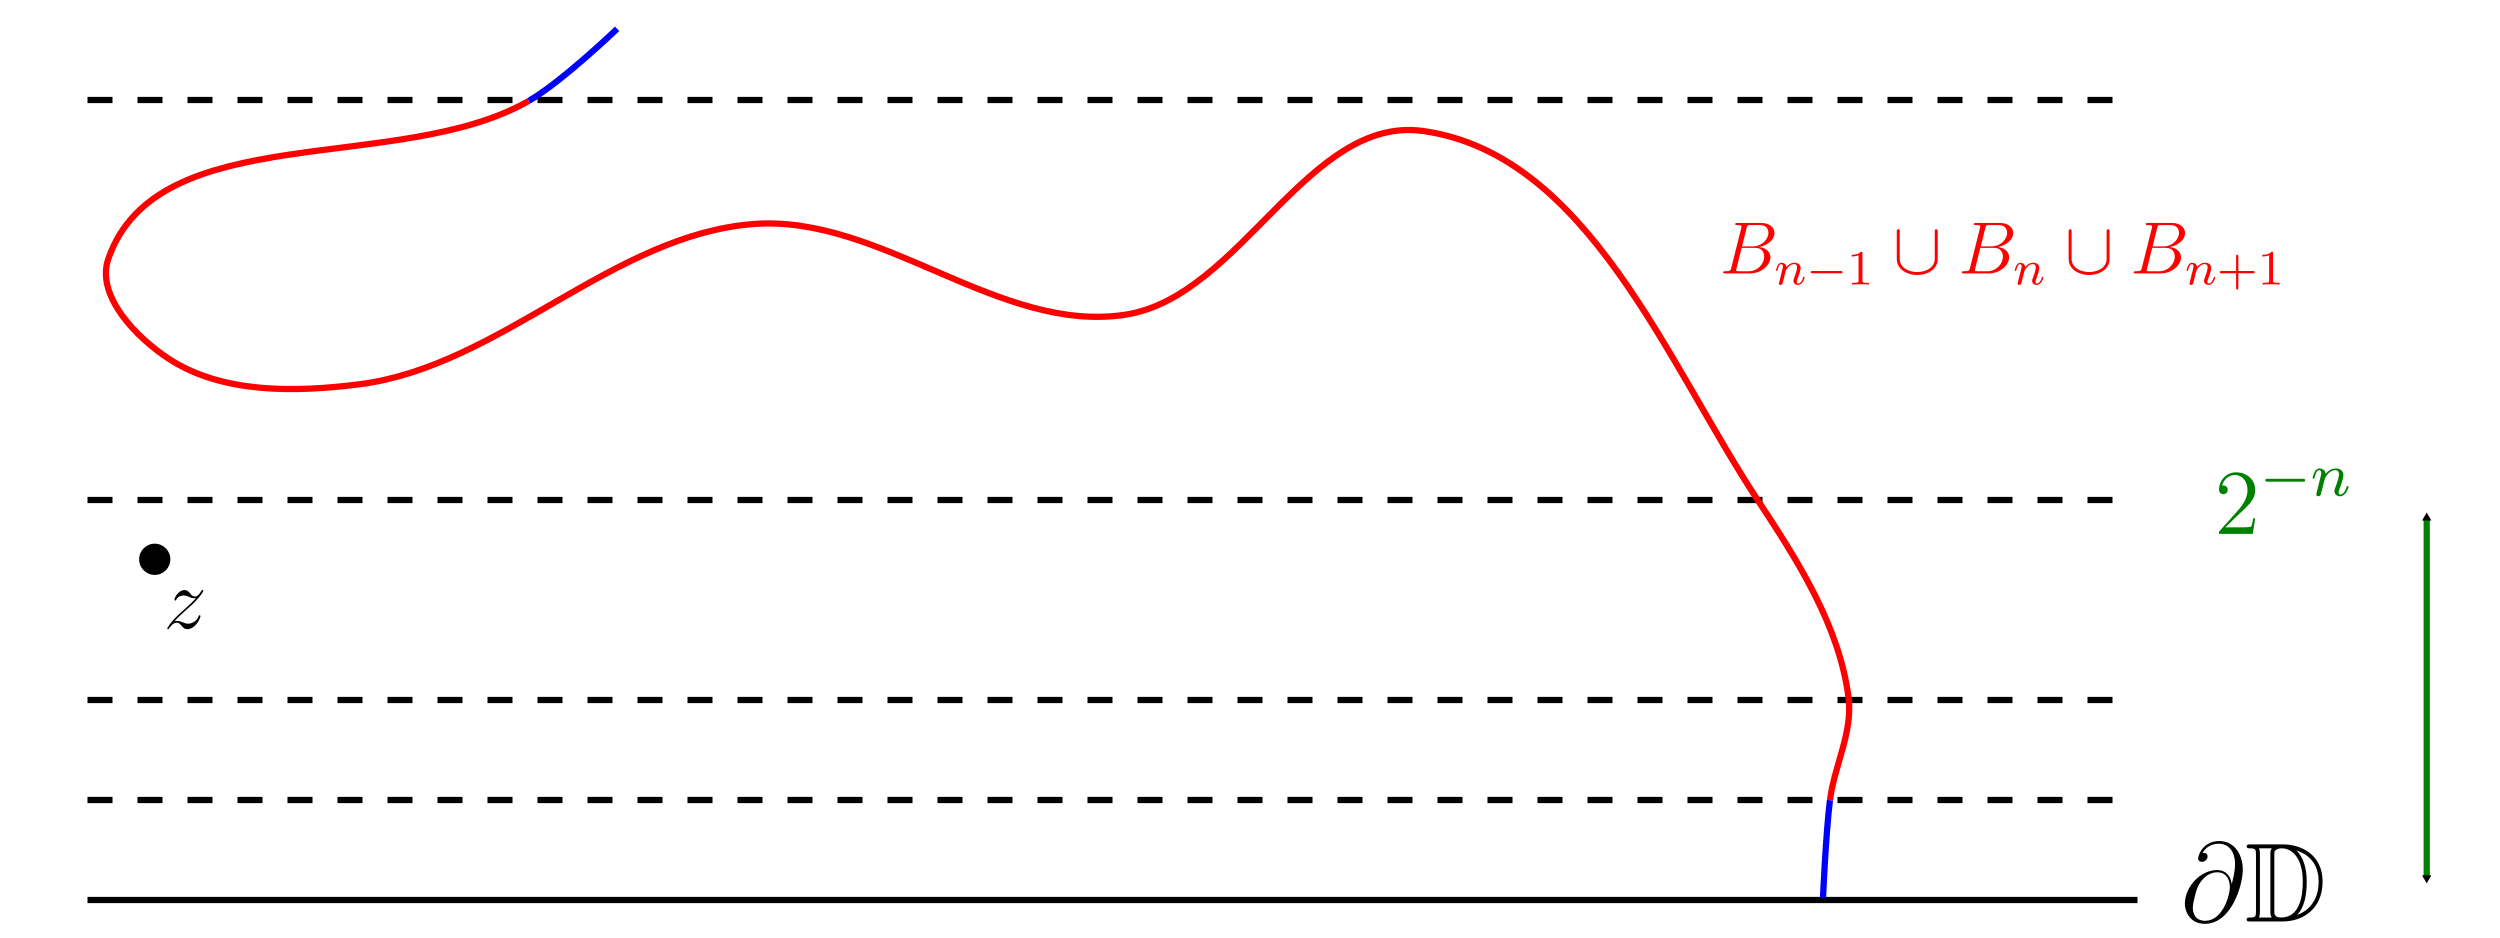 <?xml version="1.0" encoding="UTF-8" standalone="no"?>
<!-- Created with Inkscape (http://www.inkscape.org/) -->

<svg
   xmlns:dc="http://purl.org/dc/elements/1.1/"
   xmlns:cc="http://creativecommons.org/ns#"
   xmlns:rdf="http://www.w3.org/1999/02/22-rdf-syntax-ns#"
   xmlns:svg="http://www.w3.org/2000/svg"
   xmlns="http://www.w3.org/2000/svg"
   xmlns:xlink="http://www.w3.org/1999/xlink"
   xmlns:sodipodi="http://sodipodi.sourceforge.net/DTD/sodipodi-0.dtd"
   xmlns:inkscape="http://www.inkscape.org/namespaces/inkscape"
   width="400"
   height="150"
   id="svg2"
   version="1.1"
   inkscape:version="0.48.1 r9760"
   sodipodi:docname="harmEst_01.svg">
  <defs
     id="defs4">
    <marker
       inkscape:stockid="Arrow1Lstart"
       orient="auto"
       refY="0.0"
       refX="0.0"
       id="Arrow1Lstart"
       style="overflow:visible">
      <path
         id="path3803"
         d="M 0.0,0.0 L 5.0,-5.0 L -12.5,0.0 L 5.0,5.0 L 0.0,0.0 z "
         style="fill-rule:evenodd;stroke:#000000;stroke-width:1.0pt;marker-start:none"
         transform="scale(0.8) translate(12.5,0)" />
    </marker>
    <marker
       inkscape:stockid="TriangleOutM"
       orient="auto"
       refY="0.0"
       refX="0.0"
       id="TriangleOutM"
       style="overflow:visible">
      <path
         id="path3949"
         d="M 5.77,0.0 L -2.88,5.0 L -2.88,-5.0 L 5.77,0.0 z "
         style="fill-rule:evenodd;stroke:#000000;stroke-width:1.0pt;marker-start:none"
         transform="scale(0.4)" />
    </marker>
    <marker
       inkscape:stockid="TriangleInM"
       orient="auto"
       refY="0.0"
       refX="0.0"
       id="TriangleInM"
       style="overflow:visible">
      <path
         id="path3940"
         d="M 5.77,0.0 L -2.88,5.0 L -2.88,-5.0 L 5.77,0.0 z "
         style="fill-rule:evenodd;stroke:#000000;stroke-width:1.0pt;marker-start:none"
         transform="scale(-0.4)" />
    </marker>
    <path
       id="g2110"
       d="M1.6 -1.312C1.624 -1.432 1.704 -1.736 1.728 -1.856C1.84 -2.288 1.84 -2.296 2.024 -2.56C2.288 -2.952 2.664 -3.304 3.2 -3.304C3.488 -3.304 3.656 -3.136 3.656 -2.76C3.656 -2.32 3.32 -1.408 3.168 -1.016C3.064 -0.752 3.064 -0.704 3.064 -0.6C3.064 -0.144 3.44 0.08 3.784 0.08C4.568 0.08 4.896 -1.04 4.896 -1.144C4.896 -1.224 4.832 -1.248 4.776 -1.248C4.68 -1.248 4.664 -1.192 4.64 -1.112C4.448 -0.456 4.112 -0.144 3.808 -0.144C3.68 -0.144 3.616 -0.224 3.616 -0.408S3.68 -0.768 3.76 -0.968C3.88 -1.272 4.232 -2.192 4.232 -2.64C4.232 -3.24 3.816 -3.528 3.24 -3.528C2.592 -3.528 2.176 -3.136 1.944 -2.832C1.888 -3.272 1.536 -3.528 1.128 -3.528C0.84 -3.528 0.64 -3.344 0.512 -3.096C0.32 -2.72 0.24 -2.32 0.24 -2.304C0.24 -2.232 0.296 -2.2 0.36 -2.2C0.464 -2.2 0.472 -2.232 0.528 -2.44C0.624 -2.832 0.768 -3.304 1.104 -3.304C1.312 -3.304 1.36 -3.104 1.36 -2.928C1.36 -2.784 1.32 -2.632 1.256 -2.368C1.24 -2.304 1.12 -1.832 1.088 -1.72C0.96 -1.192 0.904 -0.984 0.792 -0.52C0.76 -0.4 0.712 -0.2 0.712 -0.168C0.712 0.016 0.864 0.08 0.968 0.08C1.112 0.08 1.232 -0.016 1.288 -0.112C1.312 -0.16 1.376 -0.432 1.416 -0.6L1.6 -1.312Z" />
    <path
       id="g10"
       d="M5.6 -1.816C5.712 -1.816 5.888 -1.816 5.888 -2S5.712 -2.184 5.6 -2.184H1C0.888 -2.184 0.712 -2.184 0.712 -2S0.888 -1.816 1 -1.816H5.6Z" />
    <path
       id="g050"
       d="M5.28 -2.016H5.016C4.98 -1.812 4.884 -1.152 4.764 -0.96C4.68 -0.852 3.996 -0.852 3.636 -0.852H1.416C1.74 -1.128 2.472 -1.896 2.784 -2.184C4.608 -3.864 5.28 -4.488 5.28 -5.676C5.28 -7.056 4.188 -7.98 2.796 -7.98S0.588 -6.792 0.588 -5.76C0.588 -5.148 1.116 -5.148 1.152 -5.148C1.404 -5.148 1.716 -5.328 1.716 -5.712C1.716 -6.048 1.488 -6.276 1.152 -6.276C1.044 -6.276 1.02 -6.276 0.984 -6.264C1.212 -7.08 1.86 -7.632 2.64 -7.632C3.66 -7.632 4.284 -6.78 4.284 -5.676C4.284 -4.656 3.696 -3.768 3.012 -3L0.588 -0.288V-0H4.968L5.28 -2.016Z" />
    <path
       id="g2110-0"
       d="M1.6 -1.312C1.624 -1.432 1.704 -1.736 1.728 -1.856C1.84 -2.288 1.84 -2.296 2.024 -2.56C2.288 -2.952 2.664 -3.304 3.2 -3.304C3.488 -3.304 3.656 -3.136 3.656 -2.76C3.656 -2.32 3.32 -1.408 3.168 -1.016C3.064 -0.752 3.064 -0.704 3.064 -0.6C3.064 -0.144 3.44 0.08 3.784 0.08C4.568 0.08 4.896 -1.04 4.896 -1.144C4.896 -1.224 4.832 -1.248 4.776 -1.248C4.68 -1.248 4.664 -1.192 4.64 -1.112C4.448 -0.456 4.112 -0.144 3.808 -0.144C3.68 -0.144 3.616 -0.224 3.616 -0.408S3.68 -0.768 3.76 -0.968C3.88 -1.272 4.232 -2.192 4.232 -2.64C4.232 -3.24 3.816 -3.528 3.24 -3.528C2.592 -3.528 2.176 -3.136 1.944 -2.832C1.888 -3.272 1.536 -3.528 1.128 -3.528C0.84 -3.528 0.64 -3.344 0.512 -3.096C0.32 -2.72 0.24 -2.32 0.24 -2.304C0.24 -2.232 0.296 -2.2 0.36 -2.2C0.464 -2.2 0.472 -2.232 0.528 -2.44C0.624 -2.832 0.768 -3.304 1.104 -3.304C1.312 -3.304 1.36 -3.104 1.36 -2.928C1.36 -2.784 1.32 -2.632 1.256 -2.368C1.24 -2.304 1.12 -1.832 1.088 -1.72C0.96 -1.192 0.904 -0.984 0.792 -0.52C0.76 -0.4 0.712 -0.2 0.712 -0.168C0.712 0.016 0.864 0.08 0.968 0.08C1.112 0.08 1.232 -0.016 1.288 -0.112C1.312 -0.16 1.376 -0.432 1.416 -0.6L1.6 -1.312Z" />
    <path
       id="g366"
       d="M4.392 -7.38C4.5 -7.824 4.548 -7.848 5.016 -7.848H6.576C7.932 -7.848 7.932 -6.696 7.932 -6.588C7.932 -5.616 6.96 -4.38 5.376 -4.38H3.648L4.392 -7.38ZM6.42 -4.284C7.728 -4.524 8.916 -5.436 8.916 -6.54C8.916 -7.476 8.088 -8.196 6.732 -8.196H2.88C2.652 -8.196 2.544 -8.196 2.544 -7.968C2.544 -7.848 2.652 -7.848 2.832 -7.848C3.564 -7.848 3.564 -7.752 3.564 -7.62C3.564 -7.596 3.564 -7.524 3.516 -7.344L1.896 -0.888C1.788 -0.468 1.764 -0.348 0.924 -0.348C0.696 -0.348 0.576 -0.348 0.576 -0.132C0.576 -0 0.648 -0 0.888 -0H5.004C6.84 -0 8.256 -1.392 8.256 -2.604C8.256 -3.588 7.392 -4.188 6.42 -4.284ZM4.716 -0.348H3.096C2.928 -0.348 2.904 -0.348 2.832 -0.36C2.7 -0.372 2.688 -0.396 2.688 -0.492C2.688 -0.576 2.712 -0.648 2.736 -0.756L3.576 -4.14H5.832C7.248 -4.14 7.248 -2.82 7.248 -2.724C7.248 -1.572 6.204 -0.348 4.716 -0.348Z" />
    <path
       id="g868"
       d="M0.6 -8.22C0.384 -8.22 0.192 -8.22 0.192 -8.004C0.192 -7.8 0.42 -7.8 0.516 -7.8C1.14 -7.8 1.188 -7.704 1.188 -7.116V-1.104C1.188 -0.516 1.14 -0.42 0.528 -0.42C0.408 -0.42 0.192 -0.42 0.192 -0.216C0.192 -0 0.384 -0 0.6 -0H4.056C6.156 -0 8.292 -1.308 8.292 -4.26C8.292 -7.128 6.012 -8.22 4.068 -8.22H0.6ZM5.532 -7.56C7.248 -7.008 7.872 -5.688 7.872 -4.26C7.872 -2.22 6.768 -1.116 5.58 -0.696C6.36 -1.512 6.6 -2.844 6.6 -4.236C6.6 -5.964 6.132 -6.912 5.52 -7.56H5.532ZM1.512 -0.42C1.608 -0.636 1.608 -0.924 1.608 -1.08V-7.14C1.608 -7.296 1.608 -7.584 1.512 -7.8H2.88C2.724 -7.62 2.724 -7.356 2.724 -7.188V-1.032C2.724 -0.852 2.724 -0.612 2.88 -0.42H1.512ZM3.144 -7.152C3.144 -7.416 3.144 -7.524 3.36 -7.656C3.468 -7.74 3.684 -7.8 3.936 -7.8C4.944 -7.8 6.18 -6.912 6.18 -4.236C6.18 -2.712 5.868 -0.42 3.852 -0.42C3.144 -0.42 3.144 -0.84 3.144 -1.068V-7.152Z" />
    <path
       id="g064"
       d="M5.448 -4.008C5.376 -4.68 4.956 -5.484 3.876 -5.484C2.184 -5.484 0.456 -3.768 0.456 -1.86C0.456 -1.128 0.96 0.252 2.592 0.252C5.424 0.252 6.636 -3.876 6.636 -5.52C6.636 -7.248 5.664 -8.58 4.128 -8.58C2.388 -8.58 1.872 -7.056 1.872 -6.732C1.872 -6.624 1.944 -6.36 2.28 -6.36C2.7 -6.36 2.88 -6.744 2.88 -6.948C2.88 -7.32 2.508 -7.32 2.352 -7.32C2.844 -8.208 3.756 -8.292 4.08 -8.292C5.136 -8.292 5.808 -7.452 5.808 -6.108C5.808 -5.34 5.58 -4.452 5.46 -4.008H5.448ZM2.628 -0.072C1.5 -0.072 1.308 -0.96 1.308 -1.464C1.308 -1.992 1.644 -3.228 1.824 -3.672C1.98 -4.032 2.664 -5.244 3.912 -5.244C5.004 -5.244 5.256 -4.296 5.256 -3.648C5.256 -2.76 4.476 -0.072 2.628 -0.072Z" />
    <path
       id="g0122"
       d="M1.524 -0.972C2.04 -1.56 2.46 -1.932 3.06 -2.472C3.78 -3.096 4.092 -3.396 4.26 -3.576C5.1 -4.404 5.52 -5.1 5.52 -5.196S5.424 -5.292 5.4 -5.292C5.316 -5.292 5.292 -5.244 5.232 -5.16C4.932 -4.644 4.644 -4.392 4.332 -4.392C4.08 -4.392 3.948 -4.5 3.72 -4.788C3.468 -5.088 3.264 -5.292 2.916 -5.292C2.04 -5.292 1.512 -4.2 1.512 -3.948C1.512 -3.912 1.524 -3.84 1.632 -3.84C1.728 -3.84 1.74 -3.888 1.776 -3.972C1.98 -4.452 2.556 -4.536 2.784 -4.536C3.036 -4.536 3.276 -4.452 3.528 -4.344C3.984 -4.152 4.176 -4.152 4.296 -4.152C4.38 -4.152 4.428 -4.152 4.488 -4.164C4.092 -3.696 3.444 -3.12 2.904 -2.628C2.136 -1.956 1.932 -1.74 1.692 -1.512C0.96 -0.768 0.516 -0.06 0.516 0.024C0.516 0.096 0.576 0.12 0.648 0.12S0.732 0.108 0.816 -0.036C1.008 -0.336 1.392 -0.78 1.836 -0.78C2.088 -0.78 2.208 -0.696 2.448 -0.396C2.676 -0.132 2.88 0.12 3.264 0.12C4.44 0.12 5.112 -1.404 5.112 -1.68C5.112 -1.728 5.1 -1.8 4.98 -1.8C4.884 -1.8 4.872 -1.752 4.836 -1.632C4.572 -0.924 3.864 -0.636 3.396 -0.636C3.144 -0.636 2.904 -0.72 2.652 -0.828C2.172 -1.02 2.04 -1.02 1.884 -1.02C1.764 -1.02 1.632 -1.02 1.524 -0.972Z" />
    <path
       id="g2110-05"
       d="M1.6 -1.312C1.624 -1.432 1.704 -1.736 1.728 -1.856C1.84 -2.288 1.84 -2.296 2.024 -2.56C2.288 -2.952 2.664 -3.304 3.2 -3.304C3.488 -3.304 3.656 -3.136 3.656 -2.76C3.656 -2.32 3.32 -1.408 3.168 -1.016C3.064 -0.752 3.064 -0.704 3.064 -0.6C3.064 -0.144 3.44 0.08 3.784 0.08C4.568 0.08 4.896 -1.04 4.896 -1.144C4.896 -1.224 4.832 -1.248 4.776 -1.248C4.68 -1.248 4.664 -1.192 4.64 -1.112C4.448 -0.456 4.112 -0.144 3.808 -0.144C3.68 -0.144 3.616 -0.224 3.616 -0.408S3.68 -0.768 3.76 -0.968C3.88 -1.272 4.232 -2.192 4.232 -2.64C4.232 -3.24 3.816 -3.528 3.24 -3.528C2.592 -3.528 2.176 -3.136 1.944 -2.832C1.888 -3.272 1.536 -3.528 1.128 -3.528C0.84 -3.528 0.64 -3.344 0.512 -3.096C0.32 -2.72 0.24 -2.32 0.24 -2.304C0.24 -2.232 0.296 -2.2 0.36 -2.2C0.464 -2.2 0.472 -2.232 0.528 -2.44C0.624 -2.832 0.768 -3.304 1.104 -3.304C1.312 -3.304 1.36 -3.104 1.36 -2.928C1.36 -2.784 1.32 -2.632 1.256 -2.368C1.24 -2.304 1.12 -1.832 1.088 -1.72C0.96 -1.192 0.904 -0.984 0.792 -0.52C0.76 -0.4 0.712 -0.2 0.712 -0.168C0.712 0.016 0.864 0.08 0.968 0.08C1.112 0.08 1.232 -0.016 1.288 -0.112C1.312 -0.16 1.376 -0.432 1.416 -0.6L1.6 -1.312Z" />
    <path
       id="g10-9"
       d="M5.6 -1.816C5.712 -1.816 5.888 -1.816 5.888 -2S5.712 -2.184 5.6 -2.184H1C0.888 -2.184 0.712 -2.184 0.712 -2S0.888 -1.816 1 -1.816H5.6Z" />
    <path
       id="g366-3"
       d="M4.392 -7.38C4.5 -7.824 4.548 -7.848 5.016 -7.848H6.576C7.932 -7.848 7.932 -6.696 7.932 -6.588C7.932 -5.616 6.96 -4.38 5.376 -4.38H3.648L4.392 -7.38ZM6.42 -4.284C7.728 -4.524 8.916 -5.436 8.916 -6.54C8.916 -7.476 8.088 -8.196 6.732 -8.196H2.88C2.652 -8.196 2.544 -8.196 2.544 -7.968C2.544 -7.848 2.652 -7.848 2.832 -7.848C3.564 -7.848 3.564 -7.752 3.564 -7.62C3.564 -7.596 3.564 -7.524 3.516 -7.344L1.896 -0.888C1.788 -0.468 1.764 -0.348 0.924 -0.348C0.696 -0.348 0.576 -0.348 0.576 -0.132C0.576 -0 0.648 -0 0.888 -0H5.004C6.84 -0 8.256 -1.392 8.256 -2.604C8.256 -3.588 7.392 -4.188 6.42 -4.284ZM4.716 -0.348H3.096C2.928 -0.348 2.904 -0.348 2.832 -0.36C2.7 -0.372 2.688 -0.396 2.688 -0.492C2.688 -0.576 2.712 -0.648 2.736 -0.756L3.576 -4.14H5.832C7.248 -4.14 7.248 -2.82 7.248 -2.724C7.248 -1.572 6.204 -0.348 4.716 -0.348Z" />
    <path
       id="g691"
       d="M7.32 -6.78C7.32 -6.948 7.32 -7.176 7.08 -7.176S6.84 -6.948 6.84 -6.78V-2.376C6.84 -0.78 5.148 -0.216 3.996 -0.216C2.856 -0.216 1.152 -0.768 1.152 -2.376V-6.78C1.152 -6.948 1.152 -7.176 0.912 -7.176S0.672 -6.948 0.672 -6.78V-2.34C0.672 -0.588 2.424 0.264 3.996 0.264S7.32 -0.6 7.32 -2.34V-6.78Z" />
    <path
       id="g549"
       d="M2.512 -5.096C2.512 -5.312 2.496 -5.32 2.28 -5.32C1.952 -5 1.528 -4.808 0.768 -4.808V-4.544C0.984 -4.544 1.416 -4.544 1.88 -4.76V-0.656C1.88 -0.36 1.856 -0.264 1.096 -0.264H0.816V-0C1.144 -0.024 1.832 -0.024 2.192 -0.024S3.248 -0.024 3.576 -0V-0.264H3.296C2.536 -0.264 2.512 -0.36 2.512 -0.656V-5.096Z" />
    <path
       id="g543"
       d="M3.488 -1.816H5.84C5.952 -1.816 6.128 -1.816 6.128 -2S5.952 -2.184 5.84 -2.184H3.488V-4.544C3.488 -4.656 3.488 -4.832 3.304 -4.832S3.12 -4.656 3.12 -4.544V-2.184H0.76C0.648 -2.184 0.472 -2.184 0.472 -2S0.648 -1.816 0.76 -1.816H3.12V0.544C3.12 0.656 3.12 0.832 3.304 0.832S3.488 0.656 3.488 0.544V-1.816Z" />
  </defs>
  <sodipodi:namedview
     id="base"
     pagecolor="#ffffff"
     bordercolor="#666666"
     borderopacity="1.0"
     inkscape:pageopacity="0.0"
     inkscape:pageshadow="2"
     inkscape:zoom="2.69"
     inkscape:cx="200"
     inkscape:cy="76.470007"
     inkscape:document-units="px"
     inkscape:current-layer="layer1"
     showgrid="true"
     inkscape:window-width="1207"
     inkscape:window-height="743"
     inkscape:window-x="67"
     inkscape:window-y="0"
     inkscape:window-maximized="0" />
  <g
     inkscape:label="Layer 1"
     inkscape:groupmode="layer"
     id="layer1"
     transform="translate(0,-902.362)">
    <path
       style="fill:none;stroke:#000000;stroke-width:1;stroke-linecap:butt;stroke-linejoin:miter;stroke-miterlimit:4;stroke-opacity:1;stroke-dasharray:none;stroke-dashoffset:0"
       d="m 14,1046.362 328,0"
       id="path2987"
       inkscape:connector-curvature="0" />
    <path
       style="fill:none;stroke:#000000;stroke-width:1;stroke-linecap:butt;stroke-linejoin:miter;stroke-miterlimit:4;stroke-opacity:1;stroke-dasharray:4, 4;stroke-dashoffset:0"
       d="m 14,1030.362 328,0"
       id="path2989"
       inkscape:connector-curvature="0" />
    <path
       style="fill:none;stroke:#000000;stroke-width:1;stroke-linecap:butt;stroke-linejoin:miter;stroke-miterlimit:4;stroke-opacity:1;stroke-dasharray:4, 4;stroke-dashoffset:0"
       d="m 14,1014.362 328,0"
       id="path2991"
       inkscape:connector-curvature="0" />
    <path
       style="fill:none;stroke:#000000;stroke-width:1;stroke-linecap:butt;stroke-linejoin:miter;stroke-miterlimit:4;stroke-opacity:1;stroke-dasharray:4, 4;stroke-dashoffset:0"
       d="m 14,982.362 328,0"
       id="path2993"
       inkscape:connector-curvature="0" />
    <path
       style="fill:none;stroke:#000000;stroke-width:1;stroke-linecap:butt;stroke-linejoin:miter;stroke-miterlimit:4;stroke-opacity:1;stroke-dasharray:4, 4;stroke-dashoffset:0"
       d="m 14,918.362 328,0"
       id="path2995"
       inkscape:connector-curvature="0" />
    <path
       style="fill:none;stroke:#0000ff;stroke-width:1px;stroke-linecap:butt;stroke-linejoin:miter;stroke-opacity:1"
       d="m 291.68,1046.005 c 0,0 0.462,-10.437 1.115,-15.613"
       id="path3796" />
    <path
       style="fill:none;stroke:#ff0000;stroke-width:1px;stroke-linecap:butt;stroke-linejoin:miter;stroke-opacity:1"
       d="m 292.796,1030.392 c 0.694,-5.498 3.666,-10.859 2.974,-16.357"
       id="path3794" />
    <path
       style="fill:none;stroke:#ff0000;stroke-width:1px;stroke-linecap:butt;stroke-linejoin:miter;stroke-opacity:1"
       d="m 295.77,1014.035 c -1.447,-11.498 -8.118,-21.924 -14.498,-31.598"
       id="path3792" />
    <path
       style="fill:none;stroke:#ff0000;stroke-width:1px;stroke-linecap:butt;stroke-linejoin:miter;stroke-opacity:1"
       d="m 281.271,982.437 c -14.635,-22.19 -27.213,-55.373 -53.532,-59.108 -18.454,-2.618 -29.174,26.455 -47.584,29.368 -20.156,3.189 -39.127,-15.991 -59.48,-14.498 -22.674,1.664 -40.643,22.791 -63.197,25.651 -10.171,1.289 -21.909,1.531 -30.483,-4.089 -5.208,-3.413 -11.705,-10.102 -9.665,-15.985 7.85,-22.637 46.516,-13.336 67.286,-25.279"
       id="path3790"
       inkscape:connector-curvature="0" />
    <path
       style="fill:none;stroke:#0000ff;stroke-width:1px;stroke-linecap:butt;stroke-linejoin:miter;stroke-opacity:1"
       d="M 84.617,918.496 C 89.885,915.467 98.743,906.972 98.743,906.972"
       id="path3784"
       inkscape:connector-curvature="0" />
    <path
       style="fill:#008000;stroke:#008000;stroke-width:1;stroke-linecap:butt;stroke-linejoin:miter;stroke-miterlimit:4;stroke-opacity:1;stroke-dasharray:none;stroke-dashoffset:0;marker-start:url(#TriangleInM);marker-mid:none;marker-end:url(#TriangleOutM)"
       d="m 388.275,985.217 0,57.621"
       id="path3798"
       inkscape:connector-curvature="0" />
    <g
       transform="matrix(1.234,0,0,1.234,284.44,906.339)"
       id="page1"
       style="fill:#008000">
      <use
         id="use5050"
         y="66"
         xlink:href="#g050"
         x="56.625"
         width="1"
         height="1"
         style="fill:#008000" />
      <use
         id="use5052"
         y="61.045"
         xlink:href="#g10"
         x="62.5"
         width="1"
         height="1"
         style="fill:#008000" />
      <use
         id="use5054"
         y="61.045"
         xlink:href="#g2110"
         x="69.111"
         width="1"
         height="1"
         style="fill:#008000" />
      <script
         id="script5056"
         xlink:href="http://codecogs.izyba.com/svg.js"
         type="text/ecmascript" />
    </g>
    <g
       transform="matrix(1.5,0,0,1.5,263.955,950.796)"
       id="page1-79">
      <use
         id="use5210"
         y="66"
         xlink:href="#g064"
         x="56.625"
         width="1"
         height="1" />
      <use
         id="use5212"
         y="66"
         xlink:href="#g868"
         x="63.48"
         width="1"
         height="1" />
      <script
         id="script5214"
         xlink:href="http://codecogs.izyba.com/svg.js"
         type="text/ecmascript" />
    </g>
    <path
       sodipodi:type="arc"
       style="fill:#000000;fill-opacity:1;fill-rule:evenodd;stroke:none"
       id="path5600"
       sodipodi:cx="149.07063"
       sodipodi:cy="66.35688"
       sodipodi:rx="5.9479556"
       sodipodi:ry="5.9479556"
       d="m 155.019,66.357 c 0,3.285 -2.663,5.948 -5.948,5.948 -3.285,0 -5.948,-2.663 -5.948,-5.948 0,-3.285 2.663,-5.948 5.948,-5.948 3.285,0 5.948,2.663 5.948,5.948 z"
       transform="matrix(0.42,0,0,0.42,-37.851,963.979)" />
    <g
       transform="matrix(1.157,0,0,1.157,-39.356,926.528)"
       id="page1-5">
      <use
         id="use5660"
         y="66"
         xlink:href="#g0122"
         x="56.625"
         width="1"
         height="1" />
      <script
         id="script5662"
         xlink:href="http://codecogs.izyba.com/svg.js"
         type="text/ecmascript" />
    </g>
    <g
       transform="matrix(0.985,0,0,0.985,219.358,881.093)"
       id="page1-2"
       style="fill:#ff0000">
      <use
         id="use3114"
         y="66"
         xlink:href="#g366-3"
         x="56.625"
         width="1"
         height="1"
         style="fill:#ff0000" />
      <use
         id="use3116"
         y="67.8"
         xlink:href="#g2110-05"
         x="65.551"
         width="1"
         height="1"
         style="fill:#ff0000" />
      <use
         id="use3118"
         y="67.8"
         xlink:href="#g10-9"
         x="70.709"
         width="1"
         height="1"
         style="fill:#ff0000" />
      <use
         id="use3120"
         y="67.8"
         xlink:href="#g549"
         x="77.32"
         width="1"
         height="1"
         style="fill:#ff0000" />
      <use
         id="use3122"
         y="66"
         xlink:href="#g691"
         x="84.737"
         width="1"
         height="1"
         style="fill:#ff0000" />
      <use
         id="use3124"
         y="66"
         xlink:href="#g366-3"
         x="95.403"
         width="1"
         height="1"
         style="fill:#ff0000" />
      <use
         id="use3126"
         y="67.8"
         xlink:href="#g2110-05"
         x="104.329"
         width="1"
         height="1"
         style="fill:#ff0000" />
      <use
         id="use3128"
         y="66"
         xlink:href="#g691"
         x="112.654"
         width="1"
         height="1"
         style="fill:#ff0000" />
      <use
         id="use3130"
         y="66"
         xlink:href="#g366-3"
         x="123.32"
         width="1"
         height="1"
         style="fill:#ff0000" />
      <use
         id="use3132"
         y="67.8"
         xlink:href="#g2110-05"
         x="132.247"
         width="1"
         height="1"
         style="fill:#ff0000" />
      <use
         id="use3134"
         y="67.8"
         xlink:href="#g543"
         x="137.404"
         width="1"
         height="1"
         style="fill:#ff0000" />
      <use
         id="use3136"
         y="67.8"
         xlink:href="#g549"
         x="144.015"
         width="1"
         height="1"
         style="fill:#ff0000" />
      <script
         id="script3138"
         xlink:href="http://codecogs.izyba.com/svg.js"
         type="text/ecmascript" />
    </g>
  </g>
</svg>
